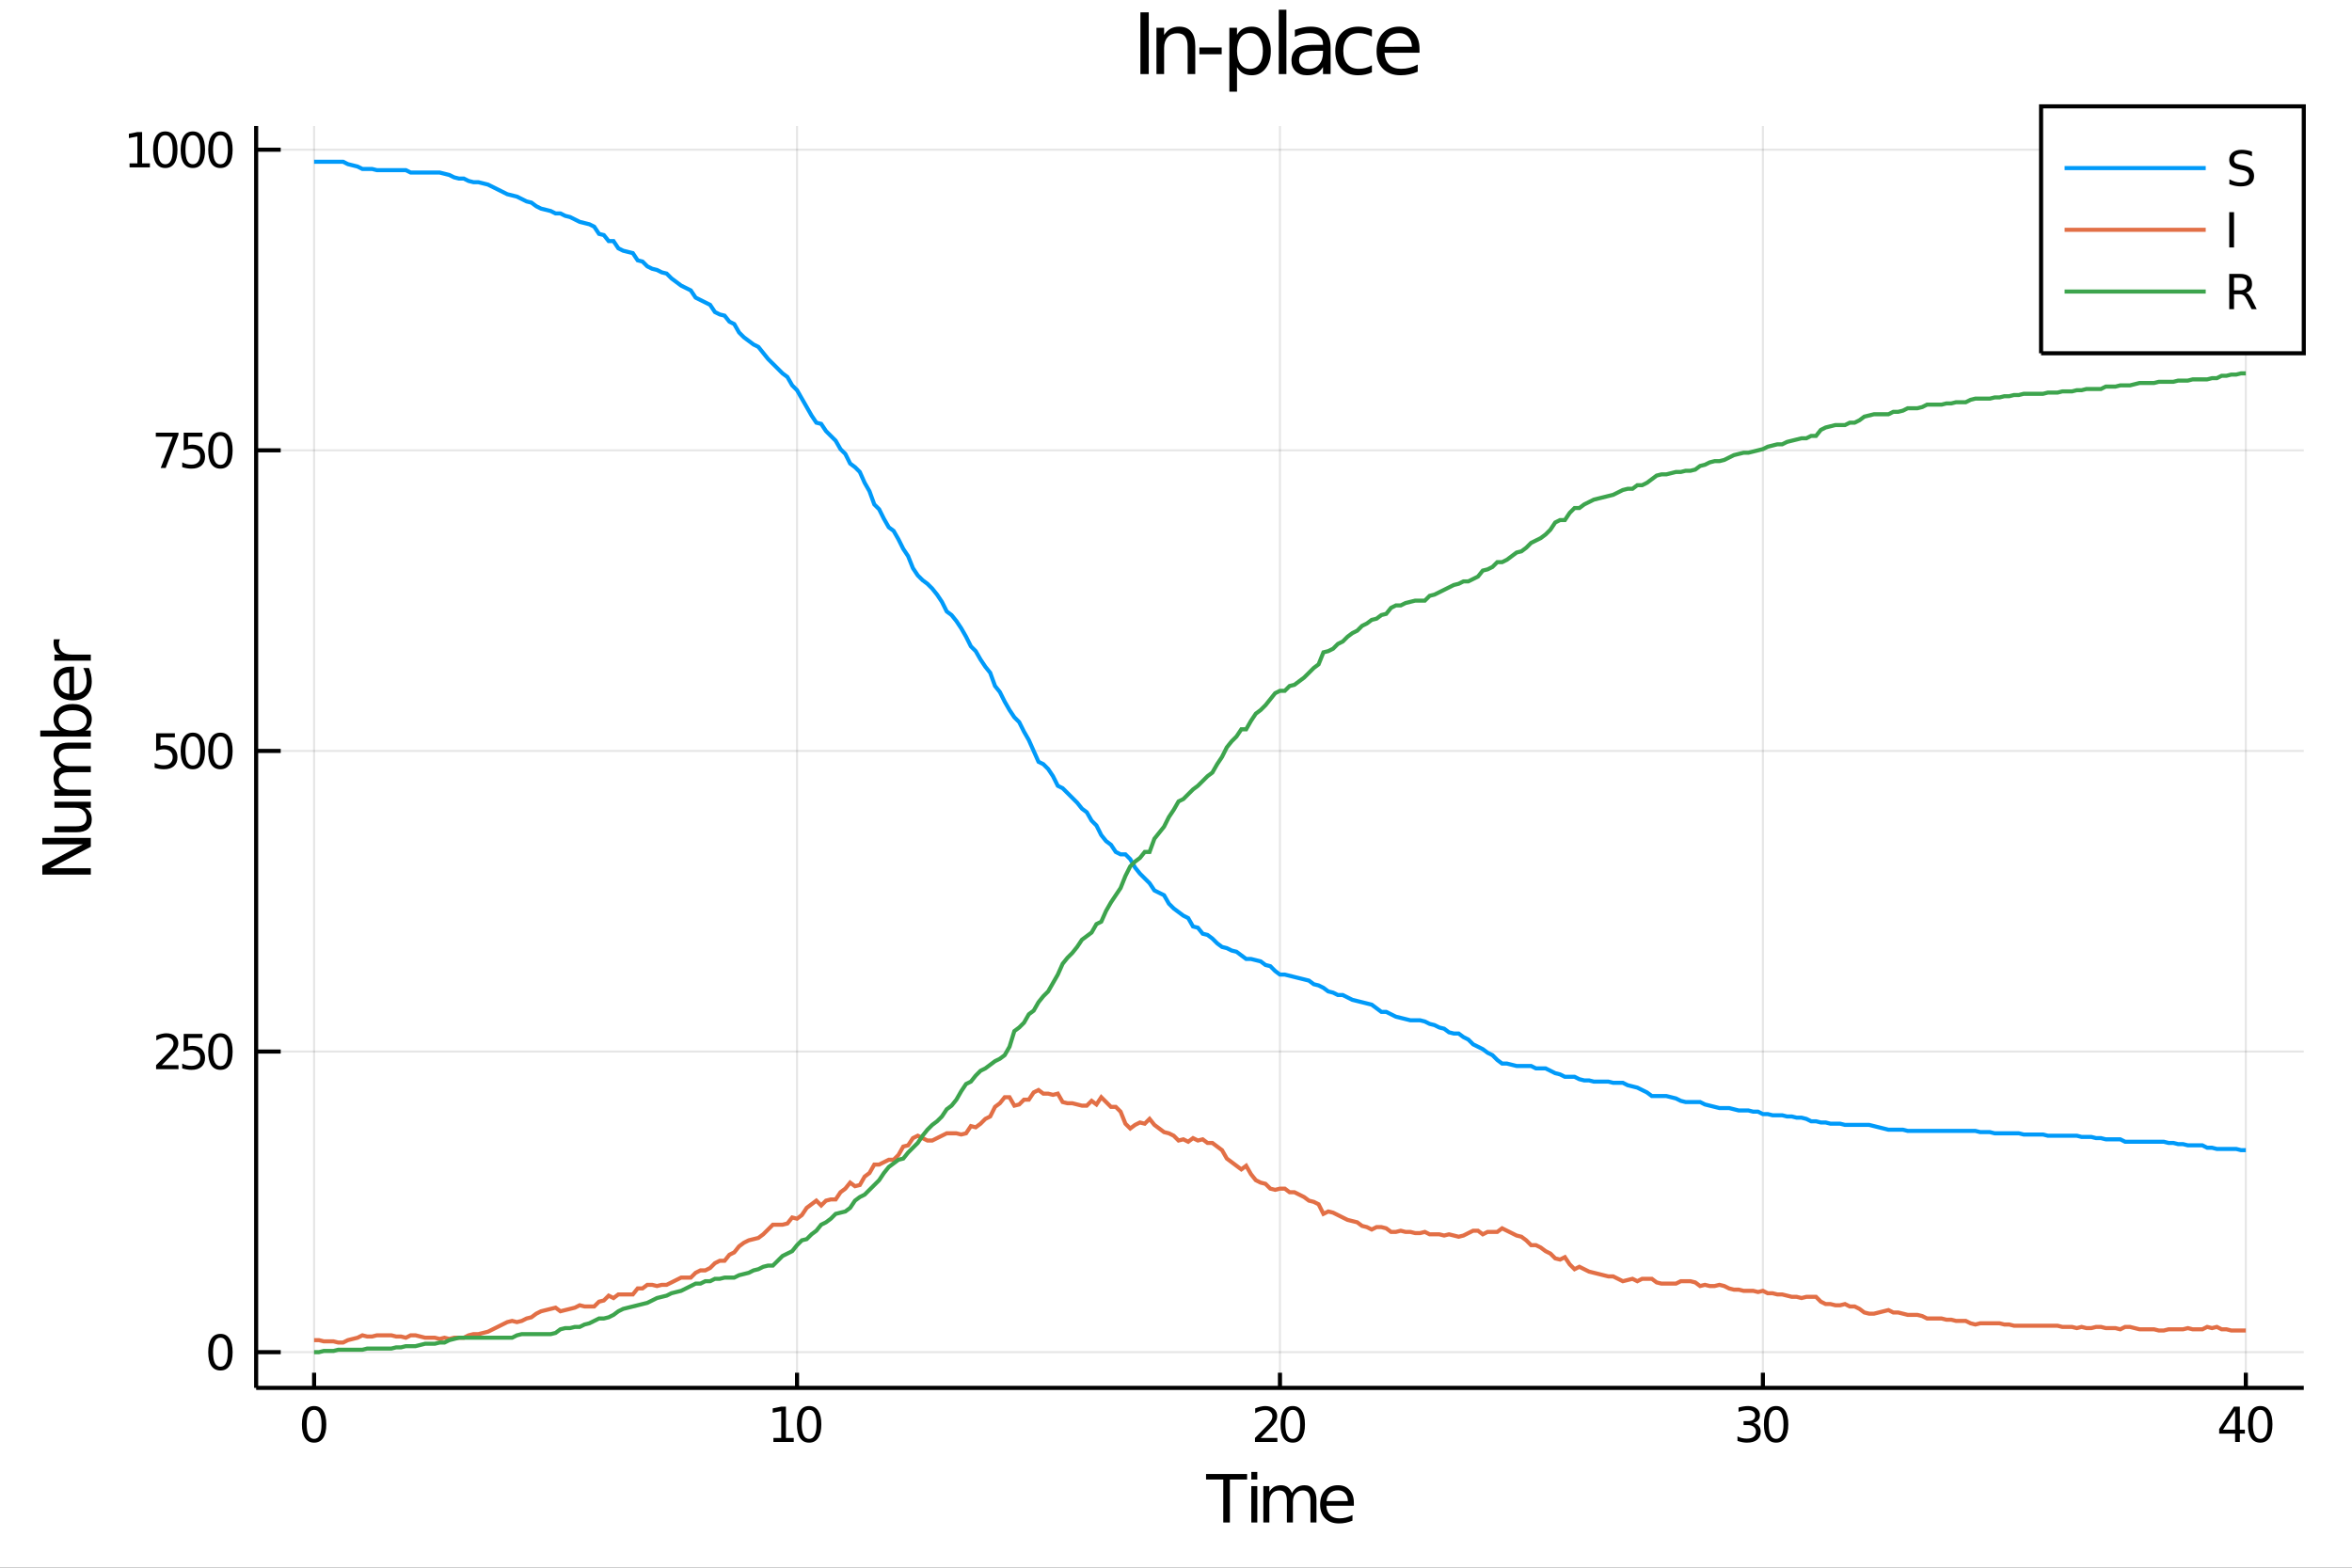 <?xml version="1.0" encoding="utf-8"?>
<svg xmlns="http://www.w3.org/2000/svg" xmlns:xlink="http://www.w3.org/1999/xlink" width="576" height="384" viewBox="0 0 2304 1536">
<rect x="0" y="0" width="2304" height="1536" fill="#333333" stroke="none"/>
<defs>
  <clipPath id="clip010">
    <rect x="0" y="0" width="2304" height="1536"/>
  </clipPath>
</defs>
<path clip-path="url(#clip010)" d="
M0 1536 L2304 1536 L2304 0 L0 0  Z
  " fill="#ffffff" fill-rule="evenodd" fill-opacity="1"/>
<defs>
  <clipPath id="clip011">
    <rect x="460" y="0" width="1614" height="1536"/>
  </clipPath>
</defs>
<path clip-path="url(#clip010)" d="
M250.92 1359.82 L2256.76 1359.82 L2256.76 123.472 L250.92 123.472  Z
  " fill="#ffffff" fill-rule="evenodd" fill-opacity="1"/>
<defs>
  <clipPath id="clip012">
    <rect x="250" y="123" width="2007" height="1237"/>
  </clipPath>
</defs>
<polyline clip-path="url(#clip012)" style="stroke:#000000; stroke-width:2; stroke-opacity:0.1; fill:none" points="
  307.689,1359.82 307.689,123.472 
  "/>
<polyline clip-path="url(#clip012)" style="stroke:#000000; stroke-width:2; stroke-opacity:0.1; fill:none" points="
  780.763,1359.82 780.763,123.472 
  "/>
<polyline clip-path="url(#clip012)" style="stroke:#000000; stroke-width:2; stroke-opacity:0.1; fill:none" points="
  1253.84,1359.82 1253.84,123.472 
  "/>
<polyline clip-path="url(#clip012)" style="stroke:#000000; stroke-width:2; stroke-opacity:0.1; fill:none" points="
  1726.91,1359.82 1726.91,123.472 
  "/>
<polyline clip-path="url(#clip012)" style="stroke:#000000; stroke-width:2; stroke-opacity:0.1; fill:none" points="
  2199.99,1359.82 2199.99,123.472 
  "/>
<polyline clip-path="url(#clip012)" style="stroke:#000000; stroke-width:2; stroke-opacity:0.1; fill:none" points="
  250.92,1324.83 2256.76,1324.83 
  "/>
<polyline clip-path="url(#clip012)" style="stroke:#000000; stroke-width:2; stroke-opacity:0.1; fill:none" points="
  250.92,1030.29 2256.76,1030.29 
  "/>
<polyline clip-path="url(#clip012)" style="stroke:#000000; stroke-width:2; stroke-opacity:0.1; fill:none" points="
  250.92,735.755 2256.76,735.755 
  "/>
<polyline clip-path="url(#clip012)" style="stroke:#000000; stroke-width:2; stroke-opacity:0.1; fill:none" points="
  250.92,441.218 2256.76,441.218 
  "/>
<polyline clip-path="url(#clip012)" style="stroke:#000000; stroke-width:2; stroke-opacity:0.1; fill:none" points="
  250.92,146.682 2256.76,146.682 
  "/>
<polyline clip-path="url(#clip010)" style="stroke:#000000; stroke-width:4; stroke-opacity:1; fill:none" points="
  250.92,1359.82 2256.76,1359.82 
  "/>
<polyline clip-path="url(#clip010)" style="stroke:#000000; stroke-width:4; stroke-opacity:1; fill:none" points="
  250.92,1359.82 250.92,123.472 
  "/>
<polyline clip-path="url(#clip010)" style="stroke:#000000; stroke-width:4; stroke-opacity:1; fill:none" points="
  307.689,1359.82 307.689,1344.98 
  "/>
<polyline clip-path="url(#clip010)" style="stroke:#000000; stroke-width:4; stroke-opacity:1; fill:none" points="
  780.763,1359.82 780.763,1344.98 
  "/>
<polyline clip-path="url(#clip010)" style="stroke:#000000; stroke-width:4; stroke-opacity:1; fill:none" points="
  1253.84,1359.82 1253.84,1344.98 
  "/>
<polyline clip-path="url(#clip010)" style="stroke:#000000; stroke-width:4; stroke-opacity:1; fill:none" points="
  1726.91,1359.82 1726.91,1344.98 
  "/>
<polyline clip-path="url(#clip010)" style="stroke:#000000; stroke-width:4; stroke-opacity:1; fill:none" points="
  2199.99,1359.82 2199.99,1344.98 
  "/>
<polyline clip-path="url(#clip010)" style="stroke:#000000; stroke-width:4; stroke-opacity:1; fill:none" points="
  250.92,1324.83 274.99,1324.83 
  "/>
<polyline clip-path="url(#clip010)" style="stroke:#000000; stroke-width:4; stroke-opacity:1; fill:none" points="
  250.92,1030.29 274.99,1030.29 
  "/>
<polyline clip-path="url(#clip010)" style="stroke:#000000; stroke-width:4; stroke-opacity:1; fill:none" points="
  250.92,735.755 274.99,735.755 
  "/>
<polyline clip-path="url(#clip010)" style="stroke:#000000; stroke-width:4; stroke-opacity:1; fill:none" points="
  250.92,441.218 274.99,441.218 
  "/>
<polyline clip-path="url(#clip010)" style="stroke:#000000; stroke-width:4; stroke-opacity:1; fill:none" points="
  250.92,146.682 274.99,146.682 
  "/>
<path clip-path="url(#clip010)" d="M 0 0 M307.689 1381.33 Q304.078 1381.33 302.249 1384.9 Q300.444 1388.44 300.444 1395.57 Q300.444 1402.67 302.249 1406.24 Q304.078 1409.78 307.689 1409.78 Q311.323 1409.78 313.129 1406.24 Q314.957 1402.67 314.957 1395.57 Q314.957 1388.44 313.129 1384.9 Q311.323 1381.33 307.689 1381.33 M307.689 1377.63 Q313.499 1377.63 316.555 1382.23 Q319.633 1386.82 319.633 1395.57 Q319.633 1404.29 316.555 1408.9 Q313.499 1413.48 307.689 1413.48 Q301.879 1413.48 298.8 1408.9 Q295.745 1404.29 295.745 1395.57 Q295.745 1386.82 298.8 1382.23 Q301.879 1377.63 307.689 1377.63 Z" fill="#000000" fill-rule="evenodd" fill-opacity="1" /><path clip-path="url(#clip010)" d="M 0 0 M757.639 1408.88 L765.277 1408.88 L765.277 1382.51 L756.967 1384.18 L756.967 1379.92 L765.231 1378.25 L769.907 1378.25 L769.907 1408.88 L777.546 1408.88 L777.546 1412.81 L757.639 1412.81 L757.639 1408.88 Z" fill="#000000" fill-rule="evenodd" fill-opacity="1" /><path clip-path="url(#clip010)" d="M 0 0 M792.615 1381.33 Q789.004 1381.33 787.175 1384.9 Q785.37 1388.44 785.37 1395.57 Q785.37 1402.67 787.175 1406.24 Q789.004 1409.78 792.615 1409.78 Q796.249 1409.78 798.055 1406.24 Q799.884 1402.67 799.884 1395.57 Q799.884 1388.44 798.055 1384.9 Q796.249 1381.33 792.615 1381.33 M792.615 1377.63 Q798.425 1377.63 801.481 1382.23 Q804.56 1386.82 804.56 1395.57 Q804.56 1404.29 801.481 1408.9 Q798.425 1413.48 792.615 1413.48 Q786.805 1413.48 783.726 1408.9 Q780.671 1404.29 780.671 1395.57 Q780.671 1386.82 783.726 1382.23 Q786.805 1377.63 792.615 1377.63 Z" fill="#000000" fill-rule="evenodd" fill-opacity="1" /><path clip-path="url(#clip010)" d="M 0 0 M1234.98 1408.88 L1251.3 1408.88 L1251.3 1412.81 L1229.36 1412.81 L1229.36 1408.88 Q1232.02 1406.12 1236.6 1401.49 Q1241.21 1396.84 1242.39 1395.5 Q1244.64 1392.97 1245.52 1391.24 Q1246.42 1389.48 1246.42 1387.79 Q1246.42 1385.03 1244.47 1383.3 Q1242.55 1381.56 1239.45 1381.56 Q1237.25 1381.56 1234.8 1382.33 Q1232.37 1383.09 1229.59 1384.64 L1229.59 1379.92 Q1232.41 1378.78 1234.87 1378.21 Q1237.32 1377.63 1239.36 1377.63 Q1244.73 1377.63 1247.92 1380.31 Q1251.12 1383 1251.12 1387.49 Q1251.12 1389.62 1250.31 1391.54 Q1249.52 1393.44 1247.41 1396.03 Q1246.84 1396.7 1243.73 1399.92 Q1240.63 1403.11 1234.98 1408.88 Z" fill="#000000" fill-rule="evenodd" fill-opacity="1" /><path clip-path="url(#clip010)" d="M 0 0 M1266.37 1381.33 Q1262.76 1381.33 1260.93 1384.9 Q1259.13 1388.44 1259.13 1395.57 Q1259.13 1402.67 1260.93 1406.24 Q1262.76 1409.78 1266.37 1409.78 Q1270.01 1409.78 1271.81 1406.24 Q1273.64 1402.67 1273.64 1395.57 Q1273.64 1388.44 1271.81 1384.9 Q1270.01 1381.33 1266.37 1381.33 M1266.37 1377.63 Q1272.18 1377.63 1275.24 1382.23 Q1278.32 1386.82 1278.32 1395.57 Q1278.32 1404.29 1275.24 1408.9 Q1272.18 1413.48 1266.37 1413.48 Q1260.56 1413.48 1257.48 1408.9 Q1254.43 1404.29 1254.43 1395.57 Q1254.43 1386.82 1257.48 1382.23 Q1260.56 1377.63 1266.37 1377.63 Z" fill="#000000" fill-rule="evenodd" fill-opacity="1" /><path clip-path="url(#clip010)" d="M 0 0 M1717.65 1394.18 Q1721.01 1394.9 1722.88 1397.16 Q1724.78 1399.43 1724.78 1402.77 Q1724.78 1407.88 1721.26 1410.68 Q1717.75 1413.48 1711.26 1413.48 Q1709.09 1413.48 1706.77 1413.04 Q1704.48 1412.63 1702.03 1411.77 L1702.03 1407.26 Q1703.97 1408.39 1706.29 1408.97 Q1708.6 1409.55 1711.13 1409.55 Q1715.52 1409.55 1717.82 1407.81 Q1720.13 1406.08 1720.13 1402.77 Q1720.13 1399.71 1717.98 1398 Q1715.85 1396.26 1712.03 1396.26 L1708 1396.26 L1708 1392.42 L1712.21 1392.42 Q1715.66 1392.42 1717.49 1391.05 Q1719.32 1389.66 1719.32 1387.07 Q1719.32 1384.41 1717.42 1383 Q1715.55 1381.56 1712.03 1381.56 Q1710.11 1381.56 1707.91 1381.98 Q1705.71 1382.4 1703.07 1383.27 L1703.07 1379.11 Q1705.73 1378.37 1708.05 1378 Q1710.38 1377.63 1712.44 1377.63 Q1717.77 1377.63 1720.87 1380.06 Q1723.97 1382.46 1723.97 1386.59 Q1723.97 1389.46 1722.33 1391.45 Q1720.69 1393.41 1717.65 1394.18 Z" fill="#000000" fill-rule="evenodd" fill-opacity="1" /><path clip-path="url(#clip010)" d="M 0 0 M1739.85 1381.33 Q1736.24 1381.33 1734.41 1384.9 Q1732.61 1388.44 1732.61 1395.57 Q1732.61 1402.67 1734.41 1406.24 Q1736.24 1409.78 1739.85 1409.78 Q1743.49 1409.78 1745.29 1406.24 Q1747.12 1402.67 1747.12 1395.57 Q1747.12 1388.44 1745.29 1384.9 Q1743.49 1381.33 1739.85 1381.33 M1739.85 1377.63 Q1745.66 1377.63 1748.72 1382.23 Q1751.8 1386.82 1751.8 1395.57 Q1751.8 1404.29 1748.72 1408.9 Q1745.66 1413.48 1739.85 1413.48 Q1734.04 1413.48 1730.96 1408.9 Q1727.91 1404.29 1727.91 1395.57 Q1727.91 1386.82 1730.96 1382.23 Q1734.04 1377.63 1739.85 1377.63 Z" fill="#000000" fill-rule="evenodd" fill-opacity="1" /><path clip-path="url(#clip010)" d="M 0 0 M2189.49 1382.33 L2177.68 1400.77 L2189.49 1400.77 L2189.49 1382.33 M2188.26 1378.25 L2194.14 1378.25 L2194.14 1400.77 L2199.07 1400.77 L2199.07 1404.66 L2194.14 1404.66 L2194.14 1412.81 L2189.49 1412.81 L2189.49 1404.66 L2173.89 1404.66 L2173.89 1400.15 L2188.26 1378.25 Z" fill="#000000" fill-rule="evenodd" fill-opacity="1" /><path clip-path="url(#clip010)" d="M 0 0 M2214.14 1381.33 Q2210.53 1381.33 2208.7 1384.9 Q2206.9 1388.44 2206.9 1395.57 Q2206.9 1402.67 2208.7 1406.24 Q2210.53 1409.78 2214.14 1409.78 Q2217.78 1409.78 2219.58 1406.24 Q2221.41 1402.67 2221.41 1395.57 Q2221.41 1388.44 2219.58 1384.9 Q2217.78 1381.33 2214.14 1381.33 M2214.14 1377.63 Q2219.95 1377.63 2223.01 1382.23 Q2226.09 1386.82 2226.09 1395.57 Q2226.09 1404.29 2223.01 1408.9 Q2219.95 1413.48 2214.14 1413.48 Q2208.33 1413.48 2205.25 1408.9 Q2202.2 1404.29 2202.2 1395.57 Q2202.2 1386.82 2205.25 1382.23 Q2208.33 1377.63 2214.14 1377.63 Z" fill="#000000" fill-rule="evenodd" fill-opacity="1" /><path clip-path="url(#clip010)" d="M 0 0 M215.936 1310.63 Q212.325 1310.63 210.496 1314.19 Q208.69 1317.73 208.69 1324.86 Q208.69 1331.97 210.496 1335.53 Q212.325 1339.08 215.936 1339.08 Q219.57 1339.08 221.375 1335.53 Q223.204 1331.97 223.204 1324.86 Q223.204 1317.73 221.375 1314.19 Q219.57 1310.63 215.936 1310.63 M215.936 1306.92 Q221.746 1306.92 224.801 1311.53 Q227.88 1316.11 227.88 1324.86 Q227.88 1333.59 224.801 1338.2 Q221.746 1342.78 215.936 1342.78 Q210.125 1342.78 207.047 1338.2 Q203.991 1333.59 203.991 1324.86 Q203.991 1316.11 207.047 1311.53 Q210.125 1306.92 215.936 1306.92 Z" fill="#000000" fill-rule="evenodd" fill-opacity="1" /><path clip-path="url(#clip010)" d="M 0 0 M158.529 1043.64 L174.848 1043.64 L174.848 1047.57 L152.904 1047.57 L152.904 1043.64 Q155.566 1040.88 160.149 1036.25 Q164.755 1031.6 165.936 1030.26 Q168.181 1027.73 169.061 1026 Q169.964 1024.24 169.964 1022.55 Q169.964 1019.79 168.019 1018.06 Q166.098 1016.32 162.996 1016.32 Q160.797 1016.32 158.343 1017.09 Q155.913 1017.85 153.135 1019.4 L153.135 1014.68 Q155.959 1013.54 158.413 1012.97 Q160.866 1012.39 162.903 1012.39 Q168.274 1012.39 171.468 1015.07 Q174.663 1017.76 174.663 1022.25 Q174.663 1024.38 173.852 1026.3 Q173.065 1028.2 170.959 1030.79 Q170.38 1031.46 167.278 1034.68 Q164.177 1037.87 158.529 1043.64 Z" fill="#000000" fill-rule="evenodd" fill-opacity="1" /><path clip-path="url(#clip010)" d="M 0 0 M179.964 1013.01 L198.32 1013.01 L198.32 1016.95 L184.246 1016.95 L184.246 1025.42 Q185.264 1025.07 186.283 1024.91 Q187.301 1024.72 188.32 1024.72 Q194.107 1024.72 197.487 1027.9 Q200.866 1031.07 200.866 1036.48 Q200.866 1042.06 197.394 1045.16 Q193.922 1048.24 187.602 1048.24 Q185.427 1048.24 183.158 1047.87 Q180.913 1047.5 178.505 1046.76 L178.505 1042.06 Q180.589 1043.2 182.811 1043.75 Q185.033 1044.31 187.51 1044.31 Q191.514 1044.31 193.852 1042.2 Q196.19 1040.1 196.19 1036.48 Q196.19 1032.87 193.852 1030.77 Q191.514 1028.66 187.51 1028.66 Q185.635 1028.66 183.76 1029.08 Q181.908 1029.49 179.964 1030.37 L179.964 1013.01 Z" fill="#000000" fill-rule="evenodd" fill-opacity="1" /><path clip-path="url(#clip010)" d="M 0 0 M215.936 1016.09 Q212.325 1016.09 210.496 1019.66 Q208.69 1023.2 208.69 1030.33 Q208.69 1037.43 210.496 1041 Q212.325 1044.54 215.936 1044.54 Q219.57 1044.54 221.375 1041 Q223.204 1037.43 223.204 1030.33 Q223.204 1023.2 221.375 1019.66 Q219.57 1016.09 215.936 1016.09 M215.936 1012.39 Q221.746 1012.39 224.801 1016.99 Q227.88 1021.58 227.88 1030.33 Q227.88 1039.05 224.801 1043.66 Q221.746 1048.24 215.936 1048.24 Q210.125 1048.24 207.047 1043.66 Q203.991 1039.05 203.991 1030.33 Q203.991 1021.58 207.047 1016.99 Q210.125 1012.39 215.936 1012.39 Z" fill="#000000" fill-rule="evenodd" fill-opacity="1" /><path clip-path="url(#clip010)" d="M 0 0 M152.95 718.475 L171.306 718.475 L171.306 722.41 L157.232 722.41 L157.232 730.883 Q158.251 730.535 159.269 730.373 Q160.288 730.188 161.306 730.188 Q167.093 730.188 170.473 733.359 Q173.852 736.531 173.852 741.947 Q173.852 747.526 170.38 750.628 Q166.908 753.707 160.589 753.707 Q158.413 753.707 156.144 753.336 Q153.899 752.966 151.492 752.225 L151.492 747.526 Q153.575 748.66 155.797 749.216 Q158.019 749.771 160.496 749.771 Q164.501 749.771 166.839 747.665 Q169.177 745.558 169.177 741.947 Q169.177 738.336 166.839 736.23 Q164.501 734.123 160.496 734.123 Q158.621 734.123 156.746 734.54 Q154.894 734.957 152.95 735.836 L152.95 718.475 Z" fill="#000000" fill-rule="evenodd" fill-opacity="1" /><path clip-path="url(#clip010)" d="M 0 0 M188.922 721.554 Q185.311 721.554 183.482 725.119 Q181.677 728.66 181.677 735.79 Q181.677 742.896 183.482 746.461 Q185.311 750.003 188.922 750.003 Q192.556 750.003 194.362 746.461 Q196.19 742.896 196.19 735.79 Q196.19 728.66 194.362 725.119 Q192.556 721.554 188.922 721.554 M188.922 717.85 Q194.732 717.85 197.788 722.457 Q200.866 727.04 200.866 735.79 Q200.866 744.517 197.788 749.123 Q194.732 753.707 188.922 753.707 Q183.112 753.707 180.033 749.123 Q176.977 744.517 176.977 735.79 Q176.977 727.04 180.033 722.457 Q183.112 717.85 188.922 717.85 Z" fill="#000000" fill-rule="evenodd" fill-opacity="1" /><path clip-path="url(#clip010)" d="M 0 0 M215.936 721.554 Q212.325 721.554 210.496 725.119 Q208.69 728.66 208.69 735.79 Q208.69 742.896 210.496 746.461 Q212.325 750.003 215.936 750.003 Q219.57 750.003 221.375 746.461 Q223.204 742.896 223.204 735.79 Q223.204 728.66 221.375 725.119 Q219.57 721.554 215.936 721.554 M215.936 717.85 Q221.746 717.85 224.801 722.457 Q227.88 727.04 227.88 735.79 Q227.88 744.517 224.801 749.123 Q221.746 753.707 215.936 753.707 Q210.125 753.707 207.047 749.123 Q203.991 744.517 203.991 735.79 Q203.991 727.04 207.047 722.457 Q210.125 717.85 215.936 717.85 Z" fill="#000000" fill-rule="evenodd" fill-opacity="1" /><path clip-path="url(#clip010)" d="M 0 0 M152.626 423.938 L174.848 423.938 L174.848 425.929 L162.302 458.498 L157.417 458.498 L169.223 427.874 L152.626 427.874 L152.626 423.938 Z" fill="#000000" fill-rule="evenodd" fill-opacity="1" /><path clip-path="url(#clip010)" d="M 0 0 M179.964 423.938 L198.32 423.938 L198.32 427.874 L184.246 427.874 L184.246 436.346 Q185.264 435.999 186.283 435.837 Q187.301 435.651 188.32 435.651 Q194.107 435.651 197.487 438.823 Q200.866 441.994 200.866 447.411 Q200.866 452.989 197.394 456.091 Q193.922 459.17 187.602 459.17 Q185.427 459.17 183.158 458.799 Q180.913 458.429 178.505 457.688 L178.505 452.989 Q180.589 454.123 182.811 454.679 Q185.033 455.235 187.51 455.235 Q191.514 455.235 193.852 453.128 Q196.19 451.022 196.19 447.411 Q196.19 443.799 193.852 441.693 Q191.514 439.587 187.51 439.587 Q185.635 439.587 183.76 440.003 Q181.908 440.42 179.964 441.299 L179.964 423.938 Z" fill="#000000" fill-rule="evenodd" fill-opacity="1" /><path clip-path="url(#clip010)" d="M 0 0 M215.936 427.017 Q212.325 427.017 210.496 430.582 Q208.69 434.124 208.69 441.253 Q208.69 448.36 210.496 451.924 Q212.325 455.466 215.936 455.466 Q219.57 455.466 221.375 451.924 Q223.204 448.36 223.204 441.253 Q223.204 434.124 221.375 430.582 Q219.57 427.017 215.936 427.017 M215.936 423.313 Q221.746 423.313 224.801 427.92 Q227.88 432.503 227.88 441.253 Q227.88 449.98 224.801 454.586 Q221.746 459.17 215.936 459.17 Q210.125 459.17 207.047 454.586 Q203.991 449.98 203.991 441.253 Q203.991 432.503 207.047 427.92 Q210.125 423.313 215.936 423.313 Z" fill="#000000" fill-rule="evenodd" fill-opacity="1" /><path clip-path="url(#clip010)" d="M 0 0 M126.931 160.026 L134.57 160.026 L134.57 133.661 L126.26 135.328 L126.26 131.068 L134.524 129.402 L139.2 129.402 L139.2 160.026 L146.839 160.026 L146.839 163.962 L126.931 163.962 L126.931 160.026 Z" fill="#000000" fill-rule="evenodd" fill-opacity="1" /><path clip-path="url(#clip010)" d="M 0 0 M161.908 132.48 Q158.297 132.48 156.468 136.045 Q154.663 139.587 154.663 146.716 Q154.663 153.823 156.468 157.388 Q158.297 160.929 161.908 160.929 Q165.542 160.929 167.348 157.388 Q169.177 153.823 169.177 146.716 Q169.177 139.587 167.348 136.045 Q165.542 132.48 161.908 132.48 M161.908 128.777 Q167.718 128.777 170.774 133.383 Q173.852 137.966 173.852 146.716 Q173.852 155.443 170.774 160.05 Q167.718 164.633 161.908 164.633 Q156.098 164.633 153.019 160.05 Q149.964 155.443 149.964 146.716 Q149.964 137.966 153.019 133.383 Q156.098 128.777 161.908 128.777 Z" fill="#000000" fill-rule="evenodd" fill-opacity="1" /><path clip-path="url(#clip010)" d="M 0 0 M188.922 132.48 Q185.311 132.48 183.482 136.045 Q181.677 139.587 181.677 146.716 Q181.677 153.823 183.482 157.388 Q185.311 160.929 188.922 160.929 Q192.556 160.929 194.362 157.388 Q196.19 153.823 196.19 146.716 Q196.19 139.587 194.362 136.045 Q192.556 132.48 188.922 132.48 M188.922 128.777 Q194.732 128.777 197.788 133.383 Q200.866 137.966 200.866 146.716 Q200.866 155.443 197.788 160.05 Q194.732 164.633 188.922 164.633 Q183.112 164.633 180.033 160.05 Q176.977 155.443 176.977 146.716 Q176.977 137.966 180.033 133.383 Q183.112 128.777 188.922 128.777 Z" fill="#000000" fill-rule="evenodd" fill-opacity="1" /><path clip-path="url(#clip010)" d="M 0 0 M215.936 132.48 Q212.325 132.48 210.496 136.045 Q208.69 139.587 208.69 146.716 Q208.69 153.823 210.496 157.388 Q212.325 160.929 215.936 160.929 Q219.57 160.929 221.375 157.388 Q223.204 153.823 223.204 146.716 Q223.204 139.587 221.375 136.045 Q219.57 132.48 215.936 132.48 M215.936 128.777 Q221.746 128.777 224.801 133.383 Q227.88 137.966 227.88 146.716 Q227.88 155.443 224.801 160.05 Q221.746 164.633 215.936 164.633 Q210.125 164.633 207.047 160.05 Q203.991 155.443 203.991 146.716 Q203.991 137.966 207.047 133.383 Q210.125 128.777 215.936 128.777 Z" fill="#000000" fill-rule="evenodd" fill-opacity="1" /><path clip-path="url(#clip010)" d="M 0 0 M1117.14 12.096 L1125.32 12.096 L1125.32 72.576 L1117.14 72.576 L1117.14 12.096 Z" fill="#000000" fill-rule="evenodd" fill-opacity="1" /><path clip-path="url(#clip010)" d="M 0 0 M1170.86 45.192 L1170.86 72.576 L1163.4 72.576 L1163.4 45.435 Q1163.4 38.994 1160.89 35.794 Q1158.38 32.594 1153.36 32.594 Q1147.32 32.594 1143.84 36.442 Q1140.35 40.29 1140.35 46.934 L1140.35 72.576 L1132.86 72.576 L1132.86 27.206 L1140.35 27.206 L1140.35 34.254 Q1143.03 30.163 1146.63 28.138 Q1150.28 26.112 1155.02 26.112 Q1162.83 26.112 1166.84 30.973 Q1170.86 35.794 1170.86 45.192 Z" fill="#000000" fill-rule="evenodd" fill-opacity="1" /><path clip-path="url(#clip010)" d="M 0 0 M1174.91 46.529 L1196.74 46.529 L1196.74 53.172 L1174.91 53.172 L1174.91 46.529 Z" fill="#000000" fill-rule="evenodd" fill-opacity="1" /><path clip-path="url(#clip010)" d="M 0 0 M1211.77 65.77 L1211.77 89.833 L1204.28 89.833 L1204.28 27.206 L1211.77 27.206 L1211.77 34.092 Q1214.12 30.041 1217.68 28.097 Q1221.29 26.112 1226.27 26.112 Q1234.54 26.112 1239.68 32.675 Q1244.87 39.237 1244.87 49.931 Q1244.87 60.626 1239.68 67.188 Q1234.54 73.751 1226.27 73.751 Q1221.29 73.751 1217.68 71.806 Q1214.12 69.821 1211.77 65.77 M1237.13 49.931 Q1237.13 41.708 1233.73 37.05 Q1230.36 32.35 1224.45 32.35 Q1218.53 32.35 1215.13 37.05 Q1211.77 41.708 1211.77 49.931 Q1211.77 58.155 1215.13 62.854 Q1218.53 67.512 1224.45 67.512 Q1230.36 67.512 1233.73 62.854 Q1237.13 58.155 1237.13 49.931 Z" fill="#000000" fill-rule="evenodd" fill-opacity="1" /><path clip-path="url(#clip010)" d="M 0 0 M1252.68 9.544 L1260.14 9.544 L1260.14 72.576 L1252.68 72.576 L1252.68 9.544 Z" fill="#000000" fill-rule="evenodd" fill-opacity="1" /><path clip-path="url(#clip010)" d="M 0 0 M1288.57 49.769 Q1279.54 49.769 1276.06 51.835 Q1272.57 53.901 1272.57 58.884 Q1272.57 62.854 1275.17 65.203 Q1277.8 67.512 1282.3 67.512 Q1288.49 67.512 1292.22 63.137 Q1295.99 58.722 1295.99 51.43 L1295.99 49.769 L1288.57 49.769 M1303.44 46.691 L1303.44 72.576 L1295.99 72.576 L1295.99 65.689 Q1293.44 69.821 1289.63 71.806 Q1285.82 73.751 1280.31 73.751 Q1273.34 73.751 1269.21 69.862 Q1265.12 65.933 1265.12 59.37 Q1265.12 51.714 1270.22 47.825 Q1275.37 43.936 1285.54 43.936 L1295.99 43.936 L1295.99 43.207 Q1295.99 38.062 1292.58 35.267 Q1289.22 32.431 1283.11 32.431 Q1279.22 32.431 1275.53 33.363 Q1271.84 34.295 1268.44 36.158 L1268.44 29.272 Q1272.53 27.692 1276.38 26.922 Q1280.23 26.112 1283.88 26.112 Q1293.72 26.112 1298.58 31.216 Q1303.44 36.32 1303.44 46.691 Z" fill="#000000" fill-rule="evenodd" fill-opacity="1" /><path clip-path="url(#clip010)" d="M 0 0 M1343.91 28.948 L1343.91 35.915 Q1340.75 34.173 1337.55 33.323 Q1334.39 32.431 1331.15 32.431 Q1323.9 32.431 1319.89 37.05 Q1315.88 41.627 1315.88 49.931 Q1315.88 58.236 1319.89 62.854 Q1323.9 67.431 1331.15 67.431 Q1334.39 67.431 1337.55 66.581 Q1340.75 65.689 1343.91 63.948 L1343.91 70.834 Q1340.79 72.292 1337.43 73.022 Q1334.11 73.751 1330.34 73.751 Q1320.09 73.751 1314.05 67.31 Q1308.02 60.869 1308.02 49.931 Q1308.02 38.832 1314.1 32.472 Q1320.21 26.112 1330.83 26.112 Q1334.27 26.112 1337.55 26.841 Q1340.83 27.53 1343.91 28.948 Z" fill="#000000" fill-rule="evenodd" fill-opacity="1" /><path clip-path="url(#clip010)" d="M 0 0 M1390.54 48.028 L1390.54 51.673 L1356.27 51.673 Q1356.75 59.37 1360.88 63.421 Q1365.06 67.431 1372.47 67.431 Q1376.76 67.431 1380.77 66.378 Q1384.82 65.325 1388.79 63.218 L1388.79 70.267 Q1384.78 71.968 1380.57 72.86 Q1376.36 73.751 1372.02 73.751 Q1361.17 73.751 1354.81 67.431 Q1348.49 61.112 1348.49 50.337 Q1348.49 39.197 1354.48 32.675 Q1360.52 26.112 1370.73 26.112 Q1379.88 26.112 1385.19 32.026 Q1390.54 37.9 1390.54 48.028 M1383.08 45.84 Q1383 39.723 1379.64 36.077 Q1376.32 32.431 1370.81 32.431 Q1364.57 32.431 1360.8 35.956 Q1357.08 39.48 1356.51 45.88 L1383.08 45.84 Z" fill="#000000" fill-rule="evenodd" fill-opacity="1" /><path clip-path="url(#clip010)" d="M 0 0 M1181.44 1444.2 L1221.64 1444.2 L1221.64 1449.61 L1204.77 1449.61 L1204.77 1491.72 L1198.31 1491.72 L1198.31 1449.61 L1181.44 1449.61 L1181.44 1444.2 Z" fill="#000000" fill-rule="evenodd" fill-opacity="1" /><path clip-path="url(#clip010)" d="M 0 0 M1225.78 1456.08 L1231.64 1456.08 L1231.64 1491.72 L1225.78 1491.72 L1225.78 1456.08 M1225.78 1442.2 L1231.64 1442.2 L1231.64 1449.61 L1225.78 1449.61 L1225.78 1442.2 Z" fill="#000000" fill-rule="evenodd" fill-opacity="1" /><path clip-path="url(#clip010)" d="M 0 0 M1265.53 1462.92 Q1267.73 1458.97 1270.79 1457.09 Q1273.84 1455.22 1277.98 1455.22 Q1283.55 1455.22 1286.57 1459.13 Q1289.6 1463.01 1289.6 1470.21 L1289.6 1491.72 L1283.71 1491.72 L1283.71 1470.4 Q1283.71 1465.27 1281.89 1462.79 Q1280.08 1460.31 1276.36 1460.31 Q1271.81 1460.31 1269.16 1463.33 Q1266.52 1466.36 1266.52 1471.58 L1266.52 1491.72 L1260.63 1491.72 L1260.63 1470.4 Q1260.63 1465.24 1258.82 1462.79 Q1257 1460.31 1253.22 1460.31 Q1248.73 1460.31 1246.09 1463.36 Q1243.45 1466.39 1243.45 1471.58 L1243.45 1491.72 L1237.56 1491.72 L1237.56 1456.08 L1243.45 1456.08 L1243.45 1461.61 Q1245.45 1458.34 1248.25 1456.78 Q1251.05 1455.22 1254.9 1455.22 Q1258.79 1455.22 1261.49 1457.19 Q1264.23 1459.16 1265.53 1462.92 Z" fill="#000000" fill-rule="evenodd" fill-opacity="1" /><path clip-path="url(#clip010)" d="M 0 0 M1326.23 1472.44 L1326.23 1475.3 L1299.31 1475.3 Q1299.69 1481.35 1302.93 1484.53 Q1306.21 1487.68 1312.04 1487.68 Q1315.41 1487.68 1318.56 1486.85 Q1321.74 1486.03 1324.86 1484.37 L1324.86 1489.91 Q1321.71 1491.25 1318.4 1491.95 Q1315.09 1492.65 1311.69 1492.65 Q1303.16 1492.65 1298.16 1487.68 Q1293.19 1482.72 1293.19 1474.25 Q1293.19 1465.5 1297.9 1460.37 Q1302.65 1455.22 1310.67 1455.22 Q1317.86 1455.22 1322.03 1459.86 Q1326.23 1464.48 1326.23 1472.44 M1320.38 1470.72 Q1320.31 1465.91 1317.67 1463.05 Q1315.06 1460.18 1310.73 1460.18 Q1305.83 1460.18 1302.87 1462.95 Q1299.94 1465.72 1299.5 1470.75 L1320.38 1470.72 Z" fill="#000000" fill-rule="evenodd" fill-opacity="1" /><path clip-path="url(#clip010)" d="M 0 0 M41.444 856.929 L41.444 848.272 L81.198 827.201 L41.444 827.201 L41.444 820.963 L88.964 820.963 L88.964 829.62 L49.21 850.691 L88.964 850.691 L88.964 856.929 L41.444 856.929 Z" fill="#000000" fill-rule="evenodd" fill-opacity="1" /><path clip-path="url(#clip010)" d="M 0 0 M74.896 815.425 L53.316 815.425 L53.316 809.568 L74.673 809.568 Q79.734 809.568 82.28 807.595 Q84.795 805.621 84.795 801.675 Q84.795 796.932 81.771 794.195 Q78.747 791.426 73.527 791.426 L53.316 791.426 L53.316 785.569 L88.964 785.569 L88.964 791.426 L83.49 791.426 Q86.736 793.558 88.328 796.391 Q89.887 799.192 89.887 802.916 Q89.887 809.059 86.068 812.242 Q82.248 815.425 74.896 815.425 M52.457 800.688 L52.457 800.688 Z" fill="#000000" fill-rule="evenodd" fill-opacity="1" /><path clip-path="url(#clip010)" d="M 0 0 M60.159 751.672 Q56.213 749.476 54.335 746.42 Q52.457 743.365 52.457 739.227 Q52.457 733.657 56.372 730.633 Q60.255 727.61 67.448 727.61 L88.964 727.61 L88.964 733.498 L67.639 733.498 Q62.515 733.498 60.032 735.312 Q57.549 737.126 57.549 740.85 Q57.549 745.402 60.573 748.044 Q63.597 750.685 68.817 750.685 L88.964 750.685 L88.964 756.574 L67.639 756.574 Q62.483 756.574 60.032 758.388 Q57.549 760.202 57.549 763.99 Q57.549 768.477 60.605 771.119 Q63.629 773.761 68.817 773.761 L88.964 773.761 L88.964 779.649 L53.316 779.649 L53.316 773.761 L58.854 773.761 Q55.576 771.756 54.016 768.955 Q52.457 766.154 52.457 762.303 Q52.457 758.42 54.43 755.714 Q56.404 752.977 60.159 751.672 Z" fill="#000000" fill-rule="evenodd" fill-opacity="1" /><path clip-path="url(#clip010)" d="M 0 0 M71.172 695.877 Q64.711 695.877 61.05 698.55 Q57.358 701.192 57.358 705.839 Q57.358 710.486 61.05 713.159 Q64.711 715.801 71.172 715.801 Q77.633 715.801 81.325 713.159 Q84.986 710.486 84.986 705.839 Q84.986 701.192 81.325 698.55 Q77.633 695.877 71.172 695.877 M58.727 715.801 Q55.544 713.955 54.016 711.154 Q52.457 708.322 52.457 704.407 Q52.457 697.914 57.613 693.871 Q62.769 689.797 71.172 689.797 Q79.575 689.797 84.731 693.871 Q89.887 697.914 89.887 704.407 Q89.887 708.322 88.359 711.154 Q86.8 713.955 83.617 715.801 L88.964 715.801 L88.964 721.689 L39.439 721.689 L39.439 715.801 L58.727 715.801 Z" fill="#000000" fill-rule="evenodd" fill-opacity="1" /><path clip-path="url(#clip010)" d="M 0 0 M69.676 653.163 L72.541 653.163 L72.541 680.09 Q78.588 679.708 81.771 676.461 Q84.922 673.183 84.922 667.358 Q84.922 663.984 84.094 660.833 Q83.267 657.65 81.612 654.531 L87.15 654.531 Q88.487 657.682 89.187 660.992 Q89.887 664.303 89.887 667.708 Q89.887 676.238 84.922 681.235 Q79.957 686.201 71.49 686.201 Q62.737 686.201 57.613 681.49 Q52.457 676.748 52.457 668.727 Q52.457 661.534 57.104 657.364 Q61.719 653.163 69.676 653.163 M67.957 659.019 Q63.151 659.083 60.287 661.725 Q57.422 664.334 57.422 668.663 Q57.422 673.565 60.191 676.525 Q62.96 679.453 67.989 679.899 L67.957 659.019 Z" fill="#000000" fill-rule="evenodd" fill-opacity="1" /><path clip-path="url(#clip010)" d="M 0 0 M58.791 626.363 Q58.218 627.35 57.963 628.527 Q57.677 629.673 57.677 631.074 Q57.677 636.039 60.923 638.713 Q64.138 641.354 70.185 641.354 L88.964 641.354 L88.964 647.243 L53.316 647.243 L53.316 641.354 L58.854 641.354 Q55.608 639.508 54.048 636.548 Q52.457 633.588 52.457 629.355 Q52.457 628.75 52.552 628.018 Q52.616 627.286 52.775 626.395 L58.791 626.363 Z" fill="#000000" fill-rule="evenodd" fill-opacity="1" /><polyline clip-path="url(#clip012)" style="stroke:#009af9; stroke-width:4; stroke-opacity:1; fill:none" points="
  307.689,158.463 312.42,158.463 317.15,158.463 321.881,158.463 326.612,158.463 331.343,158.463 336.073,158.463 340.804,160.819 345.535,161.998 350.266,163.176 
  354.996,165.532 359.727,165.532 364.458,165.532 369.189,166.71 373.919,166.71 378.65,166.71 383.381,166.71 388.112,166.71 392.842,166.71 397.573,166.71 
  402.304,169.066 407.035,169.066 411.765,169.066 416.496,169.066 421.227,169.066 425.958,169.066 430.688,169.066 435.419,170.245 440.15,171.423 444.881,173.779 
  449.611,174.957 454.342,174.957 459.073,177.313 463.804,178.492 468.534,178.492 473.265,179.67 477.996,180.848 482.726,183.204 487.457,185.56 492.188,187.917 
  496.919,190.273 501.649,191.451 506.38,192.629 511.111,194.986 515.842,197.342 520.572,198.52 525.303,202.055 530.034,204.411 534.765,205.589 539.495,206.767 
  544.226,209.123 548.957,209.123 553.688,211.48 558.418,212.658 563.149,215.014 567.88,217.37 572.611,218.549 577.341,219.727 582.072,222.083 586.803,229.152 
  591.534,230.33 596.264,236.221 600.995,236.221 605.726,243.29 610.457,245.646 615.187,246.824 619.918,248.002 624.649,255.071 629.38,256.249 634.11,260.962 
  638.841,263.318 643.572,264.496 648.303,266.853 653.033,268.031 657.764,272.743 662.495,276.278 667.226,279.812 671.956,282.169 676.687,284.525 681.418,291.594 
  686.149,293.95 690.879,296.306 695.61,298.663 700.341,305.732 705.072,308.088 709.802,309.266 714.533,315.157 719.264,317.513 723.994,325.76 728.725,330.473 
  733.456,334.007 738.187,337.541 742.917,339.898 747.648,345.789 752.379,351.679 757.11,356.392 761.84,361.104 766.571,365.817 771.302,369.351 776.033,377.598 
  780.763,382.311 785.494,390.558 790.225,398.805 794.956,407.052 799.686,414.121 804.417,415.299 809.148,422.368 813.879,427.081 818.609,431.793 823.34,440.04 
  828.071,444.753 832.802,454.178 837.532,457.712 842.263,462.425 846.994,473.028 851.725,481.275 856.455,494.235 861.186,498.948 865.917,508.373 870.648,516.62 
  875.378,520.154 880.109,528.401 884.84,537.827 889.571,544.895 894.301,556.677 899.032,563.746 903.763,568.458 908.494,571.993 913.224,576.705 917.955,582.596 
  922.686,589.665 927.417,599.09 932.147,602.625 936.878,608.515 941.609,615.584 946.34,623.831 951.07,633.256 955.801,637.969 960.532,646.216 965.262,653.285 
  969.993,659.176 974.724,672.135 979.455,678.026 984.185,687.451 988.916,695.698 993.647,702.767 998.378,707.48 1003.11,716.905 1007.84,725.152 1012.57,735.755 
  1017.3,746.359 1022.03,748.715 1026.76,753.427 1031.49,760.496 1036.22,769.922 1040.95,772.278 1045.69,776.99 1050.42,781.703 1055.15,786.416 1059.88,792.306 
  1064.61,795.841 1069.34,804.088 1074.07,808.8 1078.8,818.226 1083.53,824.116 1088.26,827.651 1092.99,834.72 1097.72,837.076 1102.45,837.076 1107.18,841.788 
  1111.92,850.036 1116.65,855.926 1121.38,860.639 1126.11,865.351 1130.84,872.42 1135.57,874.777 1140.3,877.133 1145.03,885.38 1149.76,890.093 1154.49,893.627 
  1159.22,897.161 1163.95,899.518 1168.68,907.765 1173.42,908.943 1178.15,914.834 1182.88,916.012 1187.61,919.546 1192.34,924.259 1197.07,927.793 1201.8,928.971 
  1206.53,931.328 1211.26,932.506 1215.99,936.04 1220.72,939.575 1225.45,939.575 1230.18,940.753 1234.91,941.931 1239.65,945.465 1244.38,946.644 1249.11,951.356 
  1253.84,954.891 1258.57,954.891 1263.3,956.069 1268.03,957.247 1272.76,958.425 1277.49,959.603 1282.22,960.781 1286.95,964.316 1291.68,965.494 1296.41,967.85 
  1301.15,971.385 1305.88,972.563 1310.61,974.919 1315.34,974.919 1320.07,977.275 1324.8,979.632 1329.53,980.81 1334.26,981.988 1338.99,983.166 1343.72,984.344 
  1348.45,987.879 1353.18,991.413 1357.91,991.413 1362.65,993.769 1367.38,996.126 1372.11,997.304 1376.84,998.482 1381.57,999.66 1386.3,999.66 1391.03,999.66 
  1395.76,1000.84 1400.49,1003.19 1405.22,1004.37 1409.95,1006.73 1414.68,1007.91 1419.41,1011.44 1424.14,1012.62 1428.88,1012.62 1433.61,1016.15 1438.34,1018.51 
  1443.07,1023.22 1447.8,1025.58 1452.53,1027.94 1457.26,1031.47 1461.99,1033.83 1466.72,1038.54 1471.45,1042.07 1476.18,1042.07 1480.91,1043.25 1485.64,1044.43 
  1490.38,1044.43 1495.11,1044.43 1499.84,1044.43 1504.57,1046.79 1509.3,1046.79 1514.03,1046.79 1518.76,1049.14 1523.49,1051.5 1528.22,1052.68 1532.95,1055.03 
  1537.68,1055.03 1542.41,1055.03 1547.14,1057.39 1551.87,1058.57 1556.61,1058.57 1561.34,1059.75 1566.07,1059.75 1570.8,1059.75 1575.53,1059.75 1580.26,1060.92 
  1584.99,1060.92 1589.72,1060.92 1594.45,1063.28 1599.18,1064.46 1603.91,1065.64 1608.64,1067.99 1613.37,1070.35 1618.11,1073.88 1622.84,1073.88 1627.57,1073.88 
  1632.3,1073.88 1637.03,1075.06 1641.76,1076.24 1646.49,1078.6 1651.22,1079.77 1655.95,1079.77 1660.68,1079.77 1665.41,1079.77 1670.14,1082.13 1674.87,1083.31 
  1679.61,1084.49 1684.34,1085.66 1689.07,1085.66 1693.8,1085.66 1698.53,1086.84 1703.26,1088.02 1707.99,1088.02 1712.72,1088.02 1717.45,1089.2 1722.18,1089.2 
  1726.91,1091.56 1731.64,1091.56 1736.37,1092.73 1741.1,1092.73 1745.84,1092.73 1750.57,1093.91 1755.3,1093.91 1760.03,1095.09 1764.76,1095.09 1769.49,1096.27 
  1774.22,1098.62 1778.95,1098.62 1783.68,1099.8 1788.41,1099.8 1793.14,1100.98 1797.87,1100.98 1802.6,1100.98 1807.34,1102.16 1812.07,1102.16 1816.8,1102.16 
  1821.53,1102.16 1826.26,1102.16 1830.99,1102.16 1835.72,1103.34 1840.45,1104.52 1845.18,1105.69 1849.91,1106.87 1854.64,1106.87 1859.37,1106.87 1864.1,1106.87 
  1868.83,1108.05 1873.57,1108.05 1878.3,1108.05 1883.03,1108.05 1887.76,1108.05 1892.49,1108.05 1897.22,1108.05 1901.95,1108.05 1906.68,1108.05 1911.41,1108.05 
  1916.14,1108.05 1920.87,1108.05 1925.6,1108.05 1930.33,1108.05 1935.07,1108.05 1939.8,1109.23 1944.53,1109.23 1949.26,1109.23 1953.99,1110.41 1958.72,1110.41 
  1963.45,1110.41 1968.18,1110.41 1972.91,1110.41 1977.64,1110.41 1982.37,1111.58 1987.1,1111.58 1991.83,1111.58 1996.56,1111.58 2001.3,1111.58 2006.03,1112.76 
  2010.76,1112.76 2015.49,1112.76 2020.22,1112.76 2024.95,1112.76 2029.68,1112.76 2034.41,1112.76 2039.14,1113.94 2043.87,1113.94 2048.6,1113.94 2053.33,1115.12 
  2058.06,1115.12 2062.8,1116.3 2067.53,1116.3 2072.26,1116.3 2076.99,1116.3 2081.72,1118.65 2086.45,1118.65 2091.18,1118.65 2095.91,1118.65 2100.64,1118.65 
  2105.37,1118.65 2110.1,1118.65 2114.83,1118.65 2119.56,1118.65 2124.3,1119.83 2129.03,1119.83 2133.76,1121.01 2138.49,1121.01 2143.22,1122.19 2147.95,1122.19 
  2152.68,1122.19 2157.41,1122.19 2162.14,1124.54 2166.87,1124.54 2171.6,1125.72 2176.33,1125.72 2181.06,1125.72 2185.79,1125.72 2190.53,1125.72 2195.26,1126.9 
  2199.99,1126.9 
  "/>
<polyline clip-path="url(#clip012)" style="stroke:#e26f46; stroke-width:4; stroke-opacity:1; fill:none" points="
  307.689,1313.05 312.42,1313.05 317.15,1314.23 321.881,1314.23 326.612,1314.23 331.343,1315.4 336.073,1315.4 340.804,1313.05 345.535,1311.87 350.266,1310.69 
  354.996,1308.33 359.727,1309.51 364.458,1309.51 369.189,1308.33 373.919,1308.33 378.65,1308.33 383.381,1308.33 388.112,1309.51 392.842,1309.51 397.573,1310.69 
  402.304,1308.33 407.035,1308.33 411.765,1309.51 416.496,1310.69 421.227,1310.69 425.958,1310.69 430.688,1311.87 435.419,1310.69 440.15,1311.87 444.881,1310.69 
  449.611,1310.69 454.342,1310.69 459.073,1308.33 463.804,1307.16 468.534,1307.16 473.265,1305.98 477.996,1304.8 482.726,1302.44 487.457,1300.09 492.188,1297.73 
  496.919,1295.38 501.649,1294.2 506.38,1295.38 511.111,1294.2 515.842,1291.84 520.572,1290.66 525.303,1287.13 530.034,1284.77 534.765,1283.59 539.495,1282.42 
  544.226,1281.24 548.957,1284.77 553.688,1283.59 558.418,1282.42 563.149,1281.24 567.88,1278.88 572.611,1280.06 577.341,1280.06 582.072,1280.06 586.803,1275.35 
  591.534,1274.17 596.264,1269.46 600.995,1271.81 605.726,1268.28 610.457,1268.28 615.187,1268.28 619.918,1268.28 624.649,1262.39 629.38,1262.39 634.11,1258.85 
  638.841,1258.85 643.572,1260.03 648.303,1258.85 653.033,1258.85 657.764,1256.5 662.495,1254.14 667.226,1251.78 671.956,1251.78 676.687,1251.78 681.418,1247.07 
  686.149,1244.71 690.879,1244.71 695.61,1242.36 700.341,1237.65 705.072,1235.29 709.802,1235.29 714.533,1229.4 719.264,1227.04 723.994,1221.15 728.725,1217.62 
  733.456,1215.26 738.187,1214.08 742.917,1212.9 747.648,1209.37 752.379,1204.66 757.11,1199.95 761.84,1199.95 766.571,1199.95 771.302,1198.77 776.033,1192.88 
  780.763,1194.05 785.494,1190.52 790.225,1183.45 794.956,1179.92 799.686,1176.38 804.417,1181.09 809.148,1176.38 813.879,1175.2 818.609,1175.2 823.34,1168.14 
  828.071,1164.6 832.802,1158.71 837.532,1162.24 842.263,1161.07 846.994,1152.82 851.725,1149.28 856.455,1141.04 861.186,1141.04 865.917,1138.68 870.648,1136.33 
  875.378,1136.33 880.109,1131.61 884.84,1123.37 889.571,1122.19 894.301,1115.12 899.032,1112.76 903.763,1115.12 908.494,1117.47 913.224,1117.47 917.955,1115.12 
  922.686,1112.76 927.417,1110.41 932.147,1110.41 936.878,1110.41 941.609,1111.58 946.34,1110.41 951.07,1103.34 955.801,1104.52 960.532,1100.98 965.262,1096.27 
  969.993,1093.91 974.724,1084.49 979.455,1080.95 984.185,1075.06 988.916,1075.06 993.647,1083.31 998.378,1082.13 1003.11,1077.42 1007.84,1077.42 1012.57,1070.35 
  1017.3,1067.99 1022.03,1071.53 1026.76,1071.53 1031.49,1072.71 1036.22,1071.53 1040.95,1079.77 1045.69,1080.95 1050.42,1080.95 1055.15,1082.13 1059.88,1083.31 
  1064.61,1083.31 1069.34,1078.6 1074.07,1082.13 1078.8,1075.06 1083.53,1079.77 1088.26,1084.49 1092.99,1084.49 1097.72,1089.2 1102.45,1100.98 1107.18,1105.69 
  1111.92,1102.16 1116.65,1099.8 1121.38,1100.98 1126.11,1096.27 1130.84,1102.16 1135.57,1105.69 1140.3,1109.23 1145.03,1110.41 1149.76,1112.76 1154.49,1117.47 
  1159.22,1116.3 1163.95,1118.65 1168.68,1115.12 1173.42,1117.47 1178.15,1116.3 1182.88,1119.83 1187.61,1119.83 1192.34,1123.37 1197.07,1126.9 1201.8,1135.15 
  1206.53,1138.68 1211.26,1142.22 1215.99,1145.75 1220.72,1142.22 1225.45,1150.46 1230.18,1156.35 1234.91,1158.71 1239.65,1159.89 1244.38,1164.6 1249.11,1165.78 
  1253.84,1164.6 1258.57,1164.6 1263.3,1168.14 1268.03,1168.14 1272.76,1170.49 1277.49,1172.85 1282.22,1176.38 1286.95,1177.56 1291.68,1179.92 1296.41,1189.34 
  1301.15,1186.99 1305.88,1188.16 1310.61,1190.52 1315.34,1192.88 1320.07,1195.23 1324.8,1196.41 1329.53,1197.59 1334.26,1201.12 1338.99,1202.3 1343.72,1204.66 
  1348.45,1202.3 1353.18,1202.3 1357.91,1203.48 1362.65,1207.01 1367.38,1207.01 1372.11,1205.84 1376.84,1207.01 1381.57,1207.01 1386.3,1208.19 1391.03,1208.19 
  1395.76,1207.01 1400.49,1209.37 1405.22,1209.37 1409.95,1209.37 1414.68,1210.55 1419.41,1209.37 1424.14,1210.55 1428.88,1211.73 1433.61,1210.55 1438.34,1208.19 
  1443.07,1205.84 1447.8,1205.84 1452.53,1209.37 1457.26,1207.01 1461.99,1207.01 1466.72,1207.01 1471.45,1203.48 1476.18,1205.84 1480.91,1208.19 1485.64,1210.55 
  1490.38,1211.73 1495.11,1215.26 1499.84,1219.97 1504.57,1219.97 1509.3,1222.33 1514.03,1225.86 1518.76,1228.22 1523.49,1232.93 1528.22,1234.11 1532.95,1231.76 
  1537.68,1238.82 1542.41,1243.54 1547.14,1241.18 1551.87,1243.54 1556.61,1245.89 1561.34,1247.07 1566.07,1248.25 1570.8,1249.43 1575.53,1250.61 1580.26,1250.61 
  1584.99,1252.96 1589.72,1255.32 1594.45,1254.14 1599.18,1252.96 1603.91,1255.32 1608.64,1252.96 1613.37,1252.96 1618.11,1252.96 1622.84,1256.5 1627.57,1257.67 
  1632.3,1257.67 1637.03,1257.67 1641.76,1257.67 1646.49,1255.32 1651.22,1255.32 1655.95,1255.32 1660.68,1256.5 1665.41,1260.03 1670.14,1258.85 1674.87,1260.03 
  1679.61,1260.03 1684.34,1258.85 1689.07,1260.03 1693.8,1262.39 1698.53,1263.57 1703.26,1263.57 1707.99,1264.74 1712.72,1264.74 1717.45,1264.74 1722.18,1265.92 
  1726.91,1264.74 1731.64,1267.1 1736.37,1267.1 1741.1,1268.28 1745.84,1268.28 1750.57,1269.46 1755.3,1270.63 1760.03,1270.63 1764.76,1271.81 1769.49,1270.63 
  1774.22,1270.63 1778.95,1270.63 1783.68,1275.35 1788.41,1277.7 1793.14,1277.7 1797.87,1278.88 1802.6,1278.88 1807.34,1277.7 1812.07,1280.06 1816.8,1280.06 
  1821.53,1282.42 1826.26,1285.95 1830.99,1287.13 1835.72,1287.13 1840.45,1285.95 1845.18,1284.77 1849.91,1283.59 1854.64,1285.95 1859.37,1285.95 1864.1,1287.13 
  1868.83,1288.31 1873.57,1288.31 1878.3,1288.31 1883.03,1289.48 1887.76,1291.84 1892.49,1291.84 1897.22,1291.84 1901.95,1291.84 1906.68,1293.02 1911.41,1293.02 
  1916.14,1294.2 1920.87,1294.2 1925.6,1294.2 1930.33,1296.55 1935.07,1297.73 1939.8,1296.55 1944.53,1296.55 1949.26,1296.55 1953.99,1296.55 1958.72,1296.55 
  1963.45,1297.73 1968.18,1297.73 1972.91,1298.91 1977.64,1298.91 1982.37,1298.91 1987.1,1298.91 1991.83,1298.91 1996.56,1298.91 2001.3,1298.91 2006.03,1298.91 
  2010.76,1298.91 2015.49,1298.91 2020.22,1300.09 2024.95,1300.09 2029.68,1300.09 2034.41,1301.27 2039.14,1300.09 2043.87,1301.27 2048.6,1301.27 2053.33,1300.09 
  2058.06,1300.09 2062.8,1301.27 2067.53,1301.27 2072.26,1301.27 2076.99,1302.44 2081.72,1300.09 2086.45,1300.09 2091.18,1301.27 2095.91,1302.44 2100.64,1302.44 
  2105.37,1302.44 2110.1,1302.44 2114.83,1303.62 2119.56,1303.62 2124.3,1302.44 2129.03,1302.44 2133.76,1302.44 2138.49,1302.44 2143.22,1301.27 2147.95,1302.44 
  2152.68,1302.44 2157.41,1302.44 2162.14,1300.09 2166.87,1301.27 2171.6,1300.09 2176.33,1302.44 2181.06,1302.44 2185.79,1303.62 2190.53,1303.62 2195.26,1303.62 
  2199.99,1303.62 
  "/>
<polyline clip-path="url(#clip012)" style="stroke:#3da44d; stroke-width:4; stroke-opacity:1; fill:none" points="
  307.689,1324.83 312.42,1324.83 317.15,1323.65 321.881,1323.65 326.612,1323.65 331.343,1322.47 336.073,1322.47 340.804,1322.47 345.535,1322.47 350.266,1322.47 
  354.996,1322.47 359.727,1321.29 364.458,1321.29 369.189,1321.29 373.919,1321.29 378.65,1321.29 383.381,1321.29 388.112,1320.12 392.842,1320.12 397.573,1318.94 
  402.304,1318.94 407.035,1318.94 411.765,1317.76 416.496,1316.58 421.227,1316.58 425.958,1316.58 430.688,1315.4 435.419,1315.4 440.15,1313.05 444.881,1311.87 
  449.611,1310.69 454.342,1310.69 459.073,1310.69 463.804,1310.69 468.534,1310.69 473.265,1310.69 477.996,1310.69 482.726,1310.69 487.457,1310.69 492.188,1310.69 
  496.919,1310.69 501.649,1310.69 506.38,1308.33 511.111,1307.16 515.842,1307.16 520.572,1307.16 525.303,1307.16 530.034,1307.16 534.765,1307.16 539.495,1307.16 
  544.226,1305.98 548.957,1302.44 553.688,1301.27 558.418,1301.27 563.149,1300.09 567.88,1300.09 572.611,1297.73 577.341,1296.55 582.072,1294.2 586.803,1291.84 
  591.534,1291.84 596.264,1290.66 600.995,1288.31 605.726,1284.77 610.457,1282.42 615.187,1281.24 619.918,1280.06 624.649,1278.88 629.38,1277.7 634.11,1276.52 
  638.841,1274.17 643.572,1271.81 648.303,1270.63 653.033,1269.46 657.764,1267.1 662.495,1265.92 667.226,1264.74 671.956,1262.39 676.687,1260.03 681.418,1257.67 
  686.149,1257.67 690.879,1255.32 695.61,1255.32 700.341,1252.96 705.072,1252.96 709.802,1251.78 714.533,1251.78 719.264,1251.78 723.994,1249.43 728.725,1248.25 
  733.456,1247.07 738.187,1244.71 742.917,1243.54 747.648,1241.18 752.379,1240 757.11,1240 761.84,1235.29 766.571,1230.58 771.302,1228.22 776.033,1225.86 
  780.763,1219.97 785.494,1215.26 790.225,1214.08 794.956,1209.37 799.686,1205.84 804.417,1199.95 809.148,1197.59 813.879,1194.05 818.609,1189.34 823.34,1188.16 
  828.071,1186.99 832.802,1183.45 837.532,1176.38 842.263,1172.85 846.994,1170.49 851.725,1165.78 856.455,1161.07 861.186,1156.35 865.917,1149.28 870.648,1143.39 
  875.378,1139.86 880.109,1136.33 884.84,1135.15 889.571,1129.26 894.301,1124.54 899.032,1119.83 903.763,1112.76 908.494,1106.87 913.224,1102.16 917.955,1098.62 
  922.686,1093.91 927.417,1086.84 932.147,1083.31 936.878,1077.42 941.609,1069.17 946.34,1062.1 951.07,1059.75 955.801,1053.86 960.532,1049.14 965.262,1046.79 
  969.993,1043.25 974.724,1039.72 979.455,1037.36 984.185,1033.83 988.916,1025.58 993.647,1010.26 998.378,1006.73 1003.11,1002.02 1007.84,993.769 1012.57,990.235 
  1017.3,981.988 1022.03,976.097 1026.76,971.385 1031.49,963.138 1036.22,954.891 1040.95,944.287 1045.69,938.397 1050.42,933.684 1055.15,927.793 1059.88,920.724 
  1064.61,917.19 1069.34,913.655 1074.07,905.408 1078.8,903.052 1083.53,892.449 1088.26,884.202 1092.99,877.133 1097.72,870.064 1102.45,858.283 1107.18,848.857 
  1111.92,844.145 1116.65,840.61 1121.38,834.72 1126.11,834.72 1130.84,821.76 1135.57,815.869 1140.3,809.979 1145.03,800.553 1149.76,793.484 1154.49,785.237 
  1159.22,782.881 1163.95,778.169 1168.68,773.456 1173.42,769.922 1178.15,765.209 1182.88,760.496 1187.61,756.962 1192.34,748.715 1197.07,741.646 1201.8,732.221 
  1206.53,726.33 1211.26,721.617 1215.99,714.549 1220.72,714.549 1225.45,706.302 1230.18,699.233 1234.91,695.698 1239.65,690.986 1244.38,685.095 1249.11,679.204 
  1253.84,676.848 1258.57,676.848 1263.3,672.135 1268.03,670.957 1272.76,667.423 1277.49,663.888 1282.22,659.176 1286.95,654.463 1291.68,650.929 1296.41,639.147 
  1301.15,637.969 1305.88,635.613 1310.61,630.9 1315.34,628.544 1320.07,623.831 1324.8,620.297 1329.53,617.941 1334.26,613.228 1338.99,610.872 1343.72,607.337 
  1348.45,606.159 1353.18,602.625 1357.91,601.446 1362.65,595.556 1367.38,593.199 1372.11,593.199 1376.84,590.843 1381.57,589.665 1386.3,588.487 1391.03,588.487 
  1395.76,588.487 1400.49,583.774 1405.22,582.596 1409.95,580.24 1414.68,577.884 1419.41,575.527 1424.14,573.171 1428.88,571.993 1433.61,569.636 1438.34,569.636 
  1443.07,567.28 1447.8,564.924 1452.53,559.033 1457.26,557.855 1461.99,555.499 1466.72,550.786 1471.45,550.786 1476.18,548.43 1480.91,544.895 1485.64,541.361 
  1490.38,540.183 1495.11,536.648 1499.84,531.936 1504.57,529.579 1509.3,527.223 1514.03,523.689 1518.76,518.976 1523.49,511.907 1528.22,509.551 1532.95,509.551 
  1537.68,502.482 1542.41,497.77 1547.14,497.77 1551.87,494.235 1556.61,491.879 1561.34,489.522 1566.07,488.344 1570.8,487.166 1575.53,485.988 1580.26,484.81 
  1584.99,482.454 1589.72,480.097 1594.45,478.919 1599.18,478.919 1603.91,475.385 1608.64,475.385 1613.37,473.028 1618.11,469.494 1622.84,465.96 1627.57,464.781 
  1632.3,464.781 1637.03,463.603 1641.76,462.425 1646.49,462.425 1651.22,461.247 1655.95,461.247 1660.68,460.069 1665.41,456.534 1670.14,455.356 1674.87,453 
  1679.61,451.822 1684.34,451.822 1689.07,450.644 1693.8,448.287 1698.53,445.931 1703.26,444.753 1707.99,443.575 1712.72,443.575 1717.45,442.397 1722.18,441.218 
  1726.91,440.04 1731.64,437.684 1736.37,436.506 1741.1,435.328 1745.84,435.328 1750.57,432.971 1755.3,431.793 1760.03,430.615 1764.76,429.437 1769.49,429.437 
  1774.22,427.081 1778.95,427.081 1783.68,421.19 1788.41,418.834 1793.14,417.655 1797.87,416.477 1802.6,416.477 1807.34,416.477 1812.07,414.121 1816.8,414.121 
  1821.53,411.765 1826.26,408.23 1830.99,407.052 1835.72,405.874 1840.45,405.874 1845.18,405.874 1849.91,405.874 1854.64,403.518 1859.37,403.518 1864.1,402.34 
  1868.83,399.983 1873.57,399.983 1878.3,399.983 1883.03,398.805 1887.76,396.449 1892.49,396.449 1897.22,396.449 1901.95,396.449 1906.68,395.271 1911.41,395.271 
  1916.14,394.093 1920.87,394.093 1925.6,394.093 1930.33,391.736 1935.07,390.558 1939.8,390.558 1944.53,390.558 1949.26,390.558 1953.99,389.38 1958.72,389.38 
  1963.45,388.202 1968.18,388.202 1972.91,387.024 1977.64,387.024 1982.37,385.846 1987.1,385.846 1991.83,385.846 1996.56,385.846 2001.3,385.846 2006.03,384.667 
  2010.76,384.667 2015.49,384.667 2020.22,383.489 2024.95,383.489 2029.68,383.489 2034.41,382.311 2039.14,382.311 2043.87,381.133 2048.6,381.133 2053.33,381.133 
  2058.06,381.133 2062.8,378.777 2067.53,378.777 2072.26,378.777 2076.99,377.598 2081.72,377.598 2086.45,377.598 2091.18,376.42 2095.91,375.242 2100.64,375.242 
  2105.37,375.242 2110.1,375.242 2114.83,374.064 2119.56,374.064 2124.3,374.064 2129.03,374.064 2133.76,372.886 2138.49,372.886 2143.22,372.886 2147.95,371.708 
  2152.68,371.708 2157.41,371.708 2162.14,371.708 2166.87,370.53 2171.6,370.53 2176.33,368.173 2181.06,368.173 2185.79,366.995 2190.53,366.995 2195.26,365.817 
  2199.99,365.817 
  "/>
<path clip-path="url(#clip010)" d="
M1999.43 346.124 L2256.76 346.124 L2256.76 104.204 L1999.43 104.204  Z
  " fill="#ffffff" fill-rule="evenodd" fill-opacity="1"/>
<polyline clip-path="url(#clip010)" style="stroke:#000000; stroke-width:4; stroke-opacity:1; fill:none" points="
  1999.43,346.124 2256.76,346.124 2256.76,104.204 1999.43,104.204 1999.43,346.124 
  "/>
<polyline clip-path="url(#clip010)" style="stroke:#009af9; stroke-width:4; stroke-opacity:1; fill:none" points="
  2022.47,164.684 2160.71,164.684 
  "/>
<path clip-path="url(#clip010)" d="M 0 0 M2206 148.538 L2206 153.098 Q2203.34 151.825 2200.98 151.2 Q2198.62 150.575 2196.42 150.575 Q2192.6 150.575 2190.51 152.056 Q2188.45 153.538 2188.45 156.269 Q2188.45 158.561 2189.82 159.742 Q2191.21 160.899 2195.05 161.617 L2197.88 162.195 Q2203.11 163.191 2205.58 165.714 Q2208.08 168.214 2208.08 172.427 Q2208.08 177.45 2204.7 180.042 Q2201.35 182.635 2194.84 182.635 Q2192.39 182.635 2189.61 182.079 Q2186.86 181.524 2183.89 180.436 L2183.89 175.621 Q2186.74 177.218 2189.47 178.029 Q2192.2 178.839 2194.84 178.839 Q2198.85 178.839 2201.02 177.265 Q2203.2 175.691 2203.2 172.774 Q2203.2 170.228 2201.63 168.792 Q2200.07 167.357 2196.51 166.64 L2193.66 166.084 Q2188.43 165.043 2186.09 162.82 Q2183.75 160.598 2183.75 156.64 Q2183.75 152.056 2186.97 149.418 Q2190.21 146.779 2195.88 146.779 Q2198.31 146.779 2200.84 147.219 Q2203.36 147.658 2206 148.538 Z" fill="#000000" fill-rule="evenodd" fill-opacity="1" /><polyline clip-path="url(#clip010)" style="stroke:#e26f46; stroke-width:4; stroke-opacity:1; fill:none" points="
  2022.47,225.164 2160.71,225.164 
  "/>
<path clip-path="url(#clip010)" d="M 0 0 M2183.75 207.884 L2188.43 207.884 L2188.43 242.444 L2183.75 242.444 L2183.75 207.884 Z" fill="#000000" fill-rule="evenodd" fill-opacity="1" /><polyline clip-path="url(#clip010)" style="stroke:#3da44d; stroke-width:4; stroke-opacity:1; fill:none" points="
  2022.47,285.644 2160.71,285.644 
  "/>
<path clip-path="url(#clip010)" d="M 0 0 M2200.14 286.72 Q2201.65 287.229 2203.06 288.896 Q2204.5 290.563 2205.93 293.479 L2210.68 302.924 L2205.65 302.924 L2201.23 294.058 Q2199.52 290.586 2197.9 289.452 Q2196.3 288.317 2193.52 288.317 L2188.43 288.317 L2188.43 302.924 L2183.75 302.924 L2183.75 268.364 L2194.31 268.364 Q2200.24 268.364 2203.15 270.841 Q2206.07 273.317 2206.07 278.317 Q2206.07 281.581 2204.54 283.734 Q2203.04 285.887 2200.14 286.72 M2188.43 272.206 L2188.43 284.475 L2194.31 284.475 Q2197.69 284.475 2199.4 282.924 Q2201.14 281.35 2201.14 278.317 Q2201.14 275.285 2199.4 273.757 Q2197.69 272.206 2194.31 272.206 L2188.43 272.206 Z" fill="#000000" fill-rule="evenodd" fill-opacity="1" /></svg>
